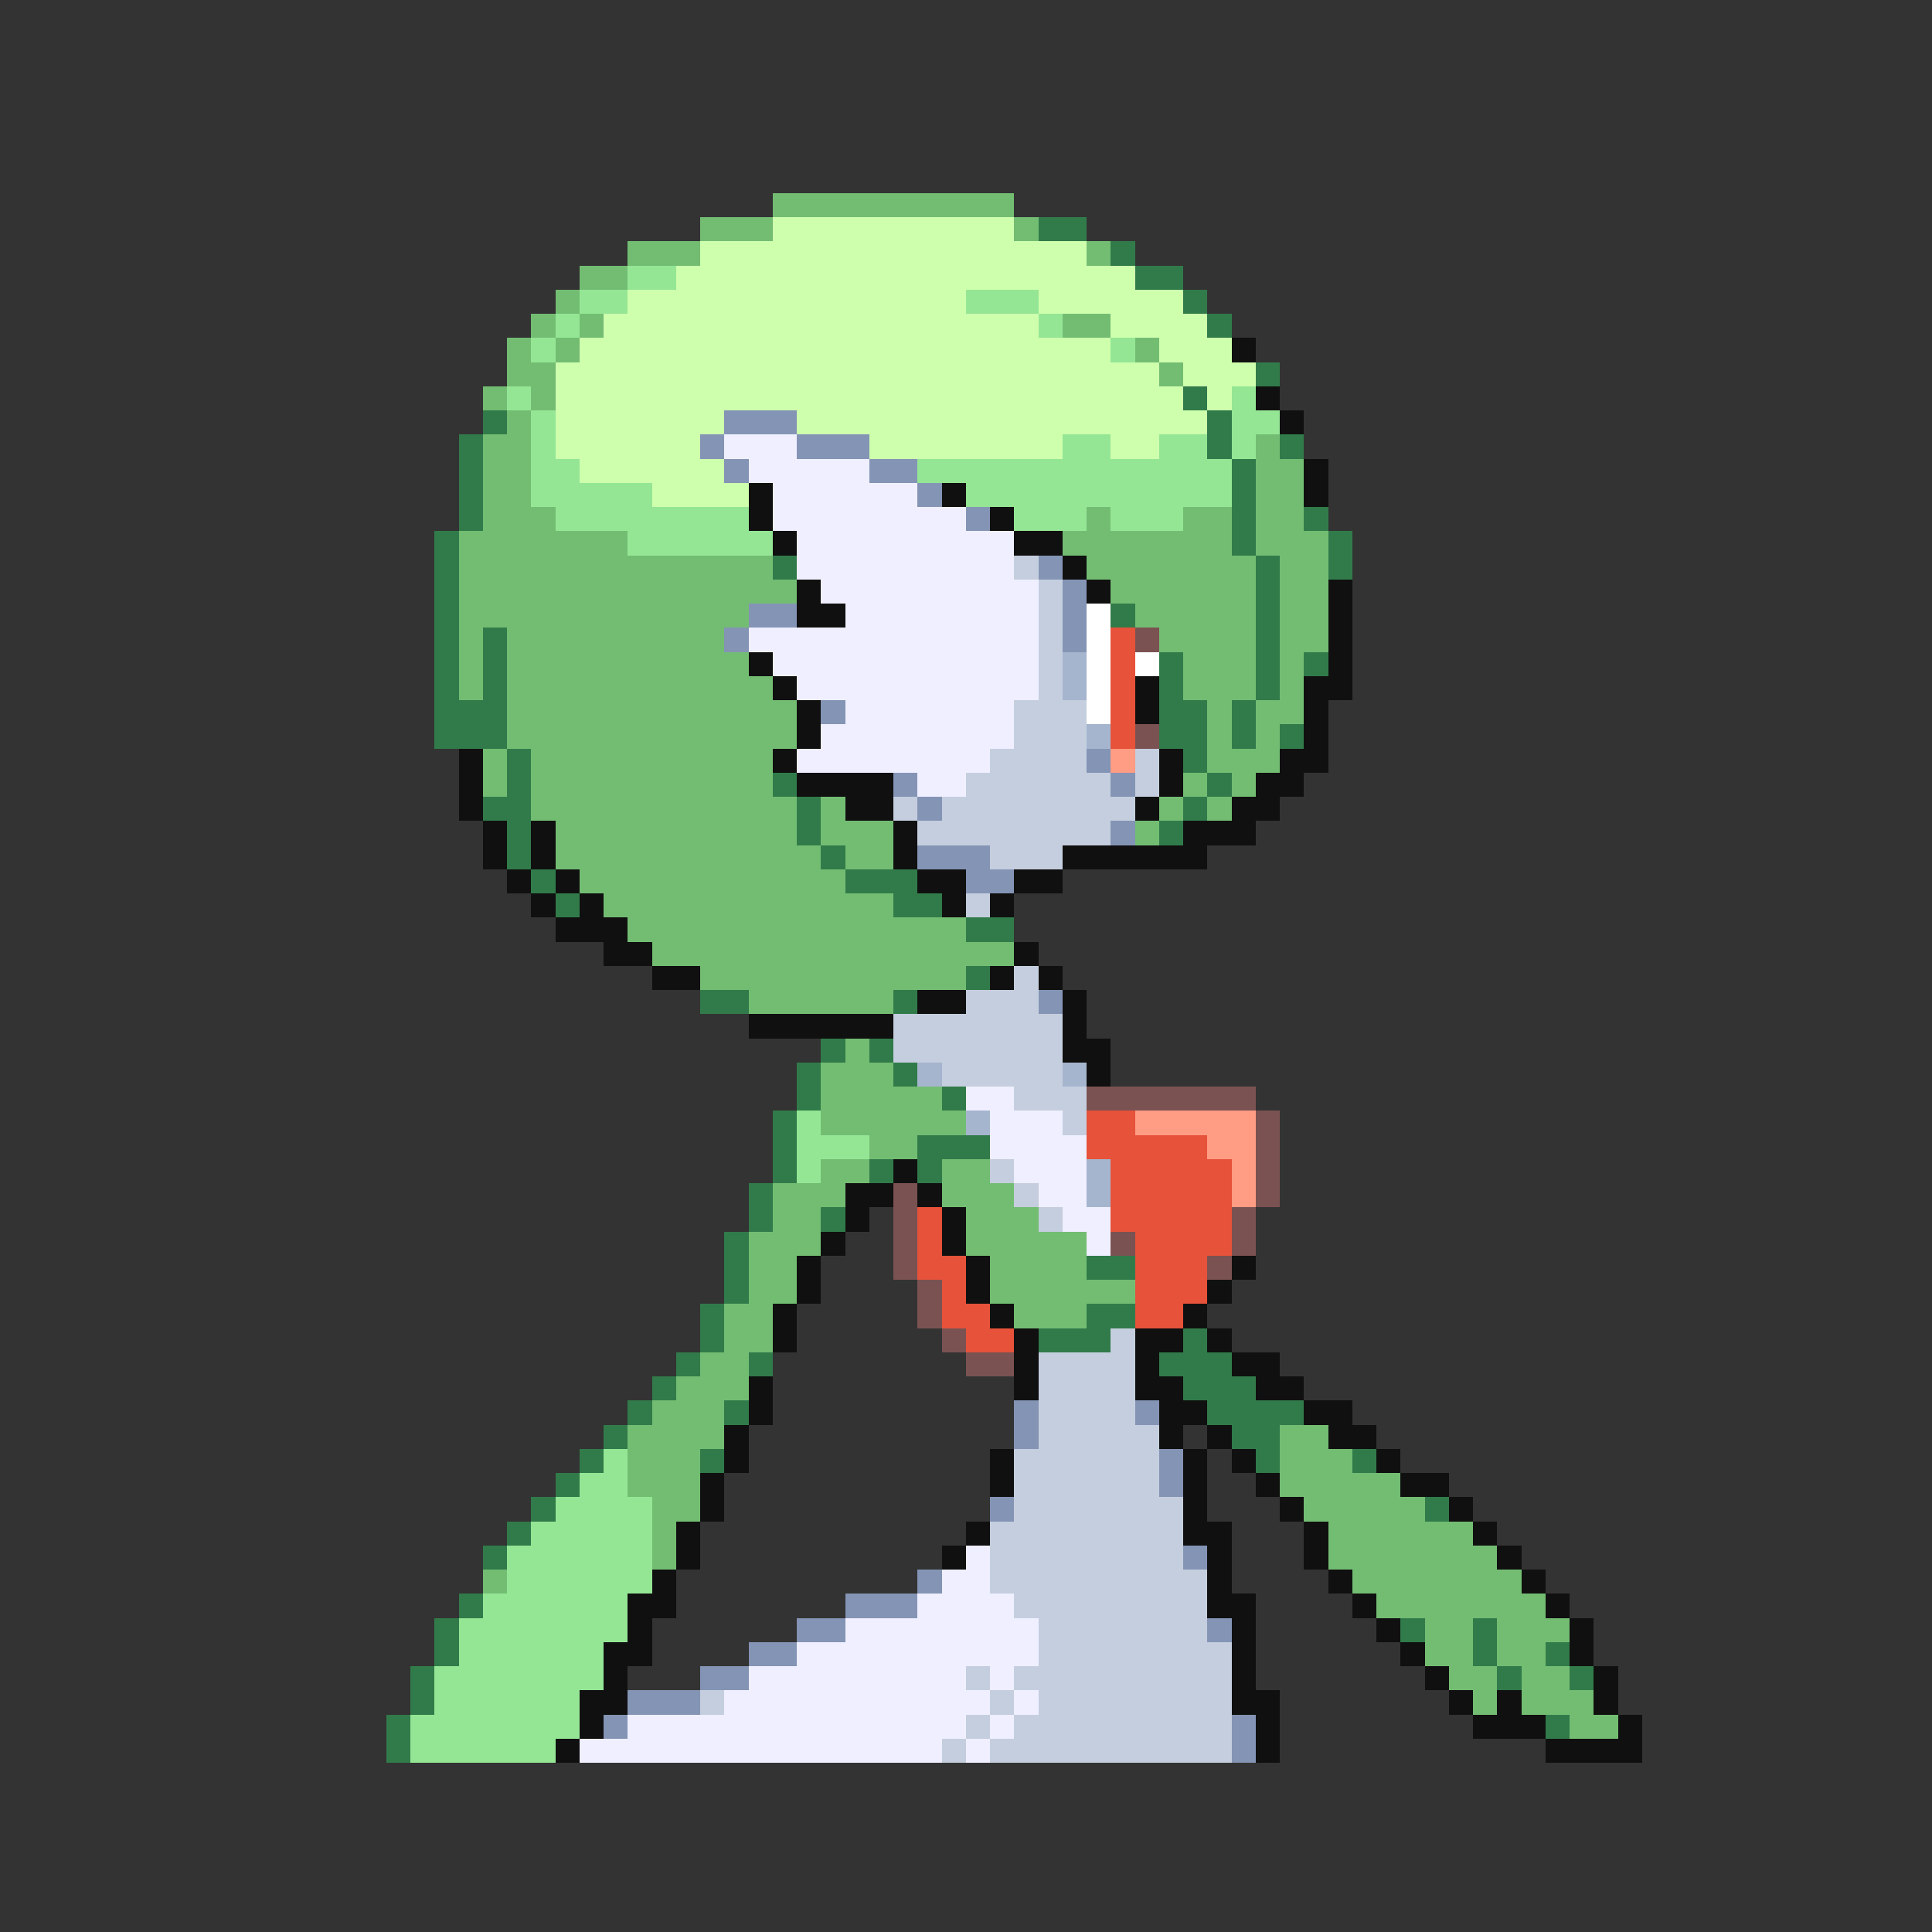 <svg xmlns="http://www.w3.org/2000/svg" viewBox="0 -0.5 80 80" shape-rendering="crispEdges">
<rect x="0" y="-0.5" width="80" height="80" fill="#333333" stroke="none"/>
<path stroke="#73bd73" d="M32 8h10M29 9h3M42 9h1M26 10h3M45 10h1M24 11h2M23 12h1M22 13h1M24 13h1M44 13h2M21 14h1M23 14h1M47 14h1M21 15h2M48 15h1M20 16h1M22 16h1M21 17h1M20 18h2M52 18h1M20 19h2M52 19h2M20 20h2M52 20h2M20 21h3M45 21h1M49 21h2M52 21h2M19 22h7M44 22h7M52 22h3M19 23h13M45 23h7M53 23h2M19 24h14M46 24h6M53 24h2M19 25h12M47 25h5M53 25h2M19 26h1M21 26h9M48 26h4M53 26h2M19 27h1M21 27h10M49 27h3M53 27h1M19 28h1M21 28h11M49 28h3M53 28h1M21 29h12M50 29h1M52 29h2M21 30h12M50 30h1M52 30h1M20 31h1M22 31h10M50 31h3M20 32h1M22 32h10M49 32h1M51 32h1M22 33h11M34 33h1M48 33h1M50 33h1M23 34h10M34 34h3M47 34h1M23 35h11M35 35h2M24 36h11M25 37h12M26 38h14M27 39h15M29 40h11M31 41h6M35 43h1M34 44h3M34 45h5M34 46h6M36 47h2M34 48h2M39 48h2M32 49h3M39 49h3M32 50h2M40 50h3M31 51h3M40 51h5M31 52h2M41 52h4M31 53h2M41 53h6M30 54h2M42 54h3M30 55h2M29 56h2M28 57h3M27 58h3M26 59h4M53 59h2M26 60h3M53 60h3M26 61h3M53 61h5M27 62h2M54 62h5M27 63h1M55 63h6M27 64h1M55 64h7M20 65h1M56 65h7M57 66h7M59 67h2M62 67h3M59 68h2M62 68h2M60 69h2M63 69h2M61 70h1M63 70h3M65 71h2" />
<path stroke="#ceffad" d="M32 9h10M29 10h16M28 11h19M26 12h14M43 12h6M25 13h18M46 13h4M24 14h22M48 14h3M23 15h25M49 15h3M23 16h26M50 16h1M23 17h7M33 17h17M23 18h6M36 18h8M46 18h2M24 19h6M27 20h4" />
<path stroke="#317b4a" d="M43 9h2M46 10h1M47 11h2M49 12h1M50 13h1M52 15h1M49 16h1M20 17h1M50 17h1M19 18h1M50 18h1M53 18h1M19 19h1M51 19h1M19 20h1M51 20h1M19 21h1M51 21h1M54 21h1M18 22h1M51 22h1M55 22h1M18 23h1M32 23h1M52 23h1M55 23h1M18 24h1M52 24h1M18 25h1M46 25h1M52 25h1M18 26h1M20 26h1M52 26h1M18 27h1M20 27h1M48 27h1M52 27h1M54 27h1M18 28h1M20 28h1M48 28h1M52 28h1M18 29h3M48 29h2M51 29h1M18 30h3M48 30h2M51 30h1M53 30h1M21 31h1M49 31h1M21 32h1M32 32h1M50 32h1M20 33h2M33 33h1M49 33h1M21 34h1M33 34h1M48 34h1M21 35h1M34 35h1M22 36h1M35 36h3M23 37h1M37 37h2M40 38h2M40 40h1M29 41h2M37 41h1M34 43h1M36 43h1M33 44h1M37 44h1M33 45h1M39 45h1M32 46h1M32 47h1M38 47h3M32 48h1M36 48h1M38 48h1M31 49h1M31 50h1M34 50h1M30 51h1M30 52h1M45 52h2M30 53h1M29 54h1M45 54h2M29 55h1M43 55h3M49 55h1M28 56h1M31 56h1M48 56h3M27 57h1M49 57h3M26 58h1M30 58h1M50 58h4M25 59h1M51 59h2M24 60h1M29 60h1M52 60h1M56 60h1M23 61h1M22 62h1M59 62h1M21 63h1M20 64h1M19 66h1M18 67h1M58 67h1M61 67h1M18 68h1M61 68h1M64 68h1M17 69h1M62 69h1M65 69h1M17 70h1M16 71h1M64 71h1M16 72h1" />
<path stroke="#94e694" d="M26 11h2M24 12h2M40 12h3M23 13h1M43 13h1M22 14h1M46 14h1M21 16h1M51 16h1M22 17h1M51 17h2M22 18h1M44 18h2M48 18h2M51 18h1M22 19h2M38 19h13M22 20h5M40 20h11M23 21h8M42 21h3M46 21h3M26 22h6M33 46h1M33 47h3M33 48h1M25 60h1M24 61h2M23 62h4M22 63h5M21 64h6M21 65h6M20 66h6M19 67h7M19 68h6M18 69h7M18 70h6M17 71h7M17 72h6" />
<path stroke="#101010" d="M51 14h1M52 16h1M53 17h1M54 19h1M31 20h1M39 20h1M54 20h1M31 21h1M41 21h1M32 22h1M42 22h2M44 23h1M33 24h1M45 24h1M55 24h1M33 25h2M55 25h1M55 26h1M31 27h1M55 27h1M32 28h1M47 28h1M54 28h2M33 29h1M47 29h1M54 29h1M33 30h1M54 30h1M19 31h1M32 31h1M48 31h1M53 31h2M19 32h1M33 32h4M48 32h1M52 32h2M19 33h1M35 33h2M47 33h1M51 33h2M20 34h1M22 34h1M37 34h1M49 34h3M20 35h1M22 35h1M37 35h1M44 35h6M21 36h1M23 36h1M38 36h2M42 36h2M22 37h1M24 37h1M39 37h1M41 37h1M23 38h3M25 39h2M42 39h1M27 40h2M41 40h1M43 40h1M38 41h2M44 41h1M31 42h6M44 42h1M44 43h2M45 44h1M37 48h1M35 49h2M38 49h1M35 50h1M39 50h1M34 51h1M39 51h1M33 52h1M40 52h1M51 52h1M33 53h1M40 53h1M50 53h1M32 54h1M41 54h1M49 54h1M32 55h1M42 55h1M47 55h2M50 55h1M42 56h1M47 56h1M51 56h2M31 57h1M42 57h1M47 57h2M52 57h2M31 58h1M48 58h2M54 58h2M30 59h1M48 59h1M50 59h1M55 59h2M30 60h1M41 60h1M49 60h1M51 60h1M57 60h1M29 61h1M41 61h1M49 61h1M52 61h1M58 61h2M29 62h1M49 62h1M53 62h1M60 62h1M28 63h1M40 63h1M49 63h2M54 63h1M61 63h1M28 64h1M39 64h1M50 64h1M54 64h1M62 64h1M27 65h1M50 65h1M55 65h1M63 65h1M26 66h2M50 66h2M56 66h1M64 66h1M26 67h1M51 67h1M57 67h1M65 67h1M25 68h2M51 68h1M58 68h1M65 68h1M25 69h1M51 69h1M59 69h1M66 69h1M24 70h2M51 70h2M60 70h1M62 70h1M66 70h1M24 71h1M52 71h1M61 71h3M67 71h1M23 72h1M52 72h1M64 72h4" />
<path stroke="#8494b5" d="M30 17h3M29 18h1M33 18h3M30 19h1M36 19h2M38 20h1M40 21h1M43 23h1M44 24h1M31 25h2M44 25h1M30 26h1M44 26h1M34 29h1M45 31h1M37 32h1M46 32h1M38 33h1M46 34h1M38 35h3M40 36h2M43 41h1M42 58h1M47 58h1M42 59h1M48 60h1M48 61h1M41 62h1M49 64h1M38 65h1M35 66h3M33 67h2M50 67h1M31 68h2M29 69h2M26 70h3M25 71h1M51 71h1M51 72h1" />
<path stroke="#efefff" d="M30 18h3M31 19h5M32 20h6M32 21h8M33 22h9M33 23h9M34 24h9M35 25h8M31 26h12M32 27h11M33 28h10M35 29h7M34 30h8M33 31h8M38 32h2M40 45h2M41 46h3M41 47h4M42 48h3M43 49h2M44 50h2M45 51h1M40 64h1M39 65h2M38 66h4M35 67h8M33 68h10M31 69h9M41 69h1M30 70h11M42 70h1M26 71h14M41 71h1M24 72h15M40 72h1" />
<path stroke="#c5cede" d="M42 23h1M43 24h1M43 25h1M43 26h1M43 27h1M43 28h1M42 29h3M42 30h3M41 31h4M47 31h1M40 32h6M47 32h1M37 33h1M39 33h8M38 34h8M41 35h3M40 37h1M42 40h1M40 41h3M37 42h7M37 43h7M39 44h5M42 45h3M44 46h1M41 48h1M42 49h1M43 50h1M46 55h1M43 56h4M43 57h4M43 58h4M43 59h5M42 60h6M42 61h6M42 62h7M41 63h8M41 64h8M41 65h9M42 66h8M43 67h7M43 68h8M40 69h1M42 69h9M29 70h1M41 70h1M43 70h8M40 71h1M42 71h9M39 72h1M41 72h10" />
<path stroke="#ffffff" d="M45 25h1M45 26h1M45 27h1M47 27h1M45 28h1M45 29h1" />
<path stroke="#e6523a" d="M46 26h1M46 27h1M46 28h1M46 29h1M46 30h1M45 46h2M45 47h5M46 48h5M46 49h5M38 50h1M46 50h5M38 51h1M47 51h4M38 52h2M47 52h3M39 53h1M47 53h3M39 54h2M47 54h2M40 55h2" />
<path stroke="#7b5252" d="M47 26h1M47 30h1M45 45h7M52 46h1M52 47h1M52 48h1M37 49h1M52 49h1M37 50h1M51 50h1M37 51h1M46 51h1M51 51h1M37 52h1M50 52h1M38 53h1M38 54h1M39 55h1M40 56h2" />
<path stroke="#a5b5ce" d="M44 27h1M44 28h1M45 30h1M38 44h1M44 44h1M40 46h1M45 48h1M45 49h1" />
<path stroke="#ff9c84" d="M46 31h1M47 46h5M50 47h2M51 48h1M51 49h1" />
</svg>